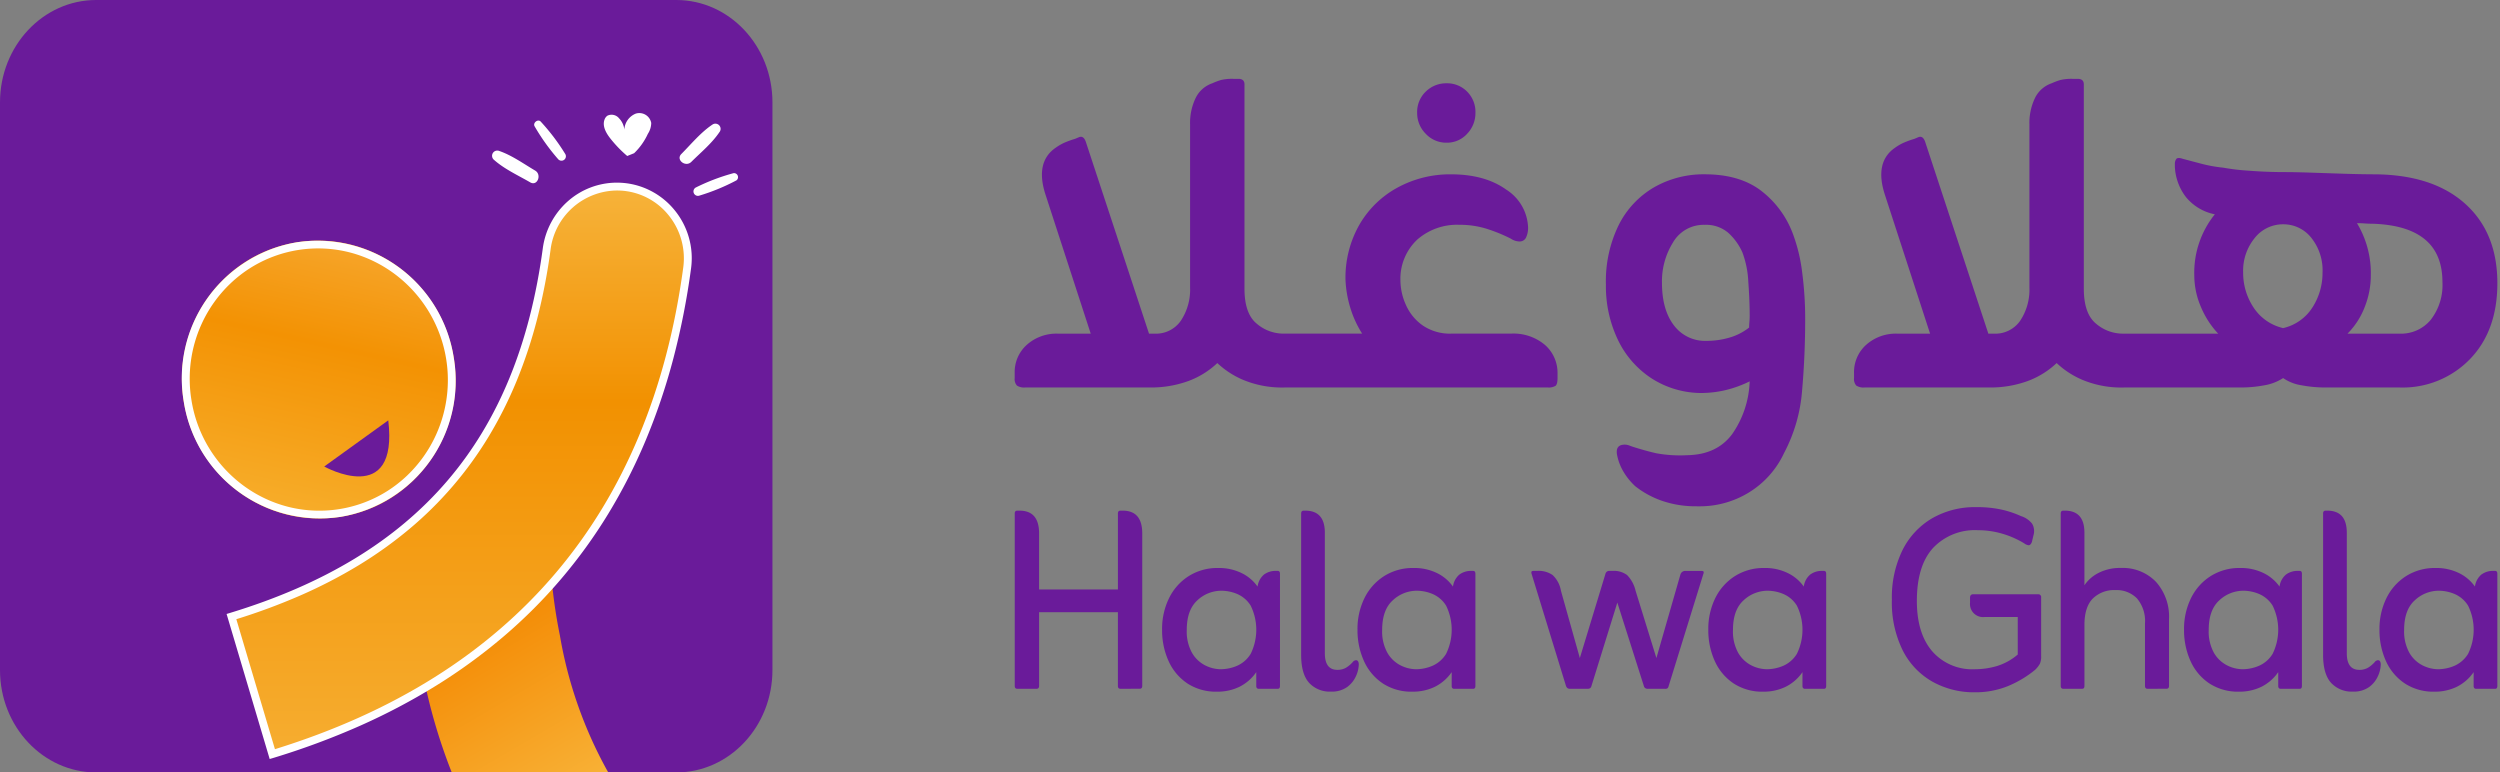 <svg xmlns="http://www.w3.org/2000/svg" xmlns:xlink="http://www.w3.org/1999/xlink" width="475.506" height="146.919" viewBox="0 0 475.506 146.919">
  <rect x="0" y="0" width="475.506" height="146.919" fill="#808080" stroke="none"/>
  <defs>
    <linearGradient id="linear-gradient" x1="0.683" y1="0.318" x2="1" y2="1" gradientUnits="objectBoundingBox">
      <stop offset="0" stop-color="#f48d07"/>
      <stop offset="1" stop-color="#f8b136"/>
    </linearGradient>
    <linearGradient id="linear-gradient-2" x1="0.5" x2="0.5" y2="1" gradientUnits="objectBoundingBox">
      <stop offset="0" stop-color="#f6b33b"/>
      <stop offset="0.381" stop-color="#f29101"/>
      <stop offset="1" stop-color="#f6ad30"/>
    </linearGradient>
    <linearGradient id="linear-gradient-3" x1="0.954" y1="0.669" x2="0.045" y2="0.314" gradientUnits="objectBoundingBox">
      <stop offset="0" stop-color="#f6a428"/>
      <stop offset="0.366" stop-color="#f39203"/>
      <stop offset="1" stop-color="#f7ad2a"/>
    </linearGradient>
  </defs>
  <g id="h-logo" transform="translate(-145 -783)">
    <g id="Group_1663" data-name="Group 1663" transform="translate(145 783)">
      <path id="bg" d="M128.621,146.919H18.3C8.192,146.919,0,138.2,0,127.44V19.479C0,8.721,8.192,0,18.3,0H128.621c10.105,0,18.3,8.721,18.3,19.479V127.44c0,10.758-8.192,19.479-18.3,19.479" fill="#6a1b9a"/>
      <path id="body" d="M200.188,234.072a154.469,154.469,0,0,0,1.711,21.112c.366,2.415.733,4.829,1.283,7.182a106.24,106.24,0,0,0,5.561,19.254H238.5a81.161,81.161,0,0,1-9.166-26,98.908,98.908,0,0,1-1.772-13.249c-.245-2.848-.366-5.758-.428-8.792Z" transform="translate(-122.842 -134.76)" fill="url(#linear-gradient)"/>
      <g id="hands" transform="translate(43.098 34.74)">
        <path id="hand" d="M129.2,191.826l-7.77-26.154c35.736-10.9,55.022-33.265,59.955-69.932A13.482,13.482,0,1,1,208.1,99.36C201.7,146.718,175.214,177.791,129.2,191.826Z" transform="translate(-120.499 -83.134)" fill="url(#linear-gradient-2)"/>
        <path id="hand-border" d="M127.43,191.741l-8.195-27.586.709-.216c35.647-10.869,54.532-32.9,59.433-69.317a14.54,14.54,0,0,1,4.741-8.942,14.069,14.069,0,0,1,9.341-3.564c.224,0,.451.005.675.016a14.011,14.011,0,0,1,5.747,1.524,14.227,14.227,0,0,1,4.481,3.588,14.422,14.422,0,0,1,3.214,11.2,141.666,141.666,0,0,1-3.358,17.085,118.806,118.806,0,0,1-5.25,15.557,104.4,104.4,0,0,1-7.138,14.015,96.834,96.834,0,0,1-19.911,23.34,105.308,105.308,0,0,1-12.749,9.295,120.376,120.376,0,0,1-14.593,7.7,144.017,144.017,0,0,1-16.426,6.092Zm-6.342-26.592,7.344,24.723c45.216-14.029,71.343-44.854,77.662-91.631A13,13,0,0,0,203.213,88.2a12.569,12.569,0,0,0-9.151-4.577c-.2-.01-.4-.014-.6-.014a12.856,12.856,0,0,0-12.6,11.211,113.474,113.474,0,0,1-2.544,13.173,90.873,90.873,0,0,1-3.93,11.876,77.141,77.141,0,0,1-5.344,10.607,70.4,70.4,0,0,1-15.024,17.5,78.834,78.834,0,0,1-9.715,6.946,93.881,93.881,0,0,1-11.206,5.784A117.32,117.32,0,0,1,121.088,165.149Z" transform="translate(-119.235 -82.116)" fill="#fff"/>
      </g>
      <g id="spark" transform="translate(93.597 21.511)">
        <path id="spark-4" d="M336.766,77.815a38.672,38.672,0,0,0-7.141,2.706.846.846,0,0,0,.618,1.573,38.721,38.721,0,0,0,7.065-2.908.77.77,0,0,0-.542-1.372" transform="translate(-290.823 -66.396)" fill="#fff"/>
        <path id="spark-3" d="M330.507,57.161a.99.99,0,0,0-1.354-1.406c-2.226,1.484-4.032,3.7-5.921,5.6-1.1,1.1.807,2.581,1.895,1.5,1.826-1.814,3.944-3.549,5.38-5.7" transform="translate(-287.238 -53.573)" fill="#fff"/>
        <path id="spark-2" d="M257.589,55.283a39.49,39.49,0,0,0,4.476,6.254.84.84,0,0,0,1.332-1.022,39.447,39.447,0,0,0-4.647-6.126c-.529-.531-1.507.239-1.161.894" transform="translate(-249.514 -52.788)" fill="#fff"/>
        <path id="spark-1" d="M239.938,67.759a.994.994,0,0,0-.977,1.7c2,1.779,4.6,2.953,6.906,4.291,1.343.778,2.241-1.475.923-2.25-2.212-1.3-4.426-2.907-6.851-3.738" transform="translate(-238.601 -60.568)" fill="#fff"/>
        <path id="heart" d="M294.587,58.477a12.032,12.032,0,0,0,2.616-3.685,3.872,3.872,0,0,0,.641-2.068,2.3,2.3,0,0,0-2.941-1.779,3.463,3.463,0,0,0-2.173,3.042,3.622,3.622,0,0,0-1.015-2.161,1.825,1.825,0,0,0-2.208-.485,1.538,1.538,0,0,0-.552.753c-.451,1.234.31,2.565,1.122,3.593a23.4,23.4,0,0,0,3.2,3.318" transform="translate(-267.575 -50.846)" fill="#fff"/>
      </g>
      <g id="head" transform="translate(30.792 42.007)">
        <ellipse id="head-2" data-name="head" cx="26.441" cy="26.018" rx="26.441" ry="26.018" transform="translate(8.273 60.372) rotate(-99)" fill="url(#linear-gradient-3)"/>
        <path id="mouth" d="M163.134,197.757s14.174,7.952,12.182-8.783Z" transform="translate(-132.257 -151.033)" fill="#6a1b9a"/>
        <path id="head-border" d="M26.441,1.493A25.062,25.062,0,0,0,8.792,8.685a24.805,24.805,0,0,0-3.045,3.631,24.4,24.4,0,0,0-2.3,4.164,24.226,24.226,0,0,0,0,19.075,24.4,24.4,0,0,0,2.3,4.164,24.885,24.885,0,0,0,6.738,6.629,25.185,25.185,0,0,0,31.606-3,24.8,24.8,0,0,0,3.045-3.631,24.4,24.4,0,0,0,2.3-4.164,24.226,24.226,0,0,0,0-19.075,24.4,24.4,0,0,0-2.3-4.164A24.885,24.885,0,0,0,40.4,5.687,25.1,25.1,0,0,0,26.441,1.493m0-1.493A26.232,26.232,0,0,1,52.883,26.018,26.232,26.232,0,0,1,26.441,52.036,26.232,26.232,0,0,1,0,26.018,26.232,26.232,0,0,1,26.441,0Z" transform="translate(8.273 60.372) rotate(-99)" fill="#fff"/>
      </g>
    </g>
    <path id="Union_22" data-name="Union 22" d="M7028.577,8783.669a14.185,14.185,0,0,1-5.666-5.941,20.653,20.653,0,0,1-2.073-9.72,20.414,20.414,0,0,1,1.981-9.292,14.547,14.547,0,0,1,5.605-6.094,16.278,16.278,0,0,1,8.5-2.163,21.761,21.761,0,0,1,4.722.457,18.5,18.5,0,0,1,3.749,1.249,4.267,4.267,0,0,1,2.131,1.463,2.794,2.794,0,0,1,.244,2.194l-.306,1.279c-.161.4-.364.608-.608.608a1.761,1.761,0,0,1-.853-.365,17.294,17.294,0,0,0-4.144-1.828,16.436,16.436,0,0,0-4.691-.67,10.916,10.916,0,0,0-8.5,3.382q-3.078,3.381-3.077,10.085,0,6.154,2.925,9.567a10.107,10.107,0,0,0,8.1,3.411,14.864,14.864,0,0,0,4.205-.609,10.984,10.984,0,0,0,3.961-2.193v-7.13h-6.338a2.482,2.482,0,0,1-2.741-2.681v-.976q0-.669.608-.67h12.31a.539.539,0,0,1,.609.61v11.21a3.2,3.2,0,0,1-.244,1.4,4.787,4.787,0,0,1-.914,1.158,20.246,20.246,0,0,1-5.21,3.107,16.368,16.368,0,0,1-6.246,1.158A16.181,16.181,0,0,1,7028.577,8783.669Zm89.788.3a10.042,10.042,0,0,1-3.565-4.263,14.126,14.126,0,0,1-1.219-5.911,13.263,13.263,0,0,1,1.341-6.064,10.342,10.342,0,0,1,3.747-4.172,10.2,10.2,0,0,1,5.576-1.525,9.761,9.761,0,0,1,4.478.976,7.971,7.971,0,0,1,3.017,2.559,3.6,3.6,0,0,1,1.219-2.283,3.691,3.691,0,0,1,2.316-.7h.3c.283,0,.426.184.426.55v21.327c0,.366-.143.55-.426.55h-3.6c-.323,0-.486-.184-.486-.55v-2.619a8.471,8.471,0,0,1-3.229,2.8,9.518,9.518,0,0,1-4.205.914A9.921,9.921,0,0,1,7118.365,8783.972Zm1.92-15.78q-2.013,1.828-2.012,5.606a8.336,8.336,0,0,0,1.006,4.387,6.071,6.071,0,0,0,2.5,2.376,6.657,6.657,0,0,0,2.956.731,8.051,8.051,0,0,0,3.077-.64,5.732,5.732,0,0,0,2.62-2.285,10.392,10.392,0,0,0,0-9.171,5.625,5.625,0,0,0-2.59-2.225,7.866,7.866,0,0,0-2.925-.61A6.674,6.674,0,0,0,7120.285,8768.191Zm-15.905,15.691q-1.523-1.677-1.522-5.333v-26.872c0-.364.161-.549.486-.549h.306q3.716,0,3.716,4.2v22.912q0,3.168,2.377,3.169a3.179,3.179,0,0,0,1.645-.4,5.565,5.565,0,0,0,1.28-1.068.836.836,0,0,1,.608-.363.436.436,0,0,1,.428.243,1.205,1.205,0,0,1,.122.548,5.69,5.69,0,0,1-.519,2.194,5.192,5.192,0,0,1-1.676,2.1,5,5,0,0,1-3.107.883A5.324,5.324,0,0,1,7104.38,8783.883Zm-23.185.089a10.028,10.028,0,0,1-3.565-4.263,14.126,14.126,0,0,1-1.22-5.911,13.263,13.263,0,0,1,1.342-6.064,10.34,10.34,0,0,1,3.746-4.172,10.2,10.2,0,0,1,5.576-1.525,9.768,9.768,0,0,1,4.479.976,7.99,7.99,0,0,1,3.018,2.559,3.586,3.586,0,0,1,1.219-2.283,3.681,3.681,0,0,1,2.314-.7h.3c.285,0,.426.184.426.55v21.327c0,.366-.141.55-.426.55h-3.594c-.326,0-.488-.184-.488-.55v-2.619a8.471,8.471,0,0,1-3.229,2.8,9.512,9.512,0,0,1-4.205.914A9.917,9.917,0,0,1,7081.2,8783.972Zm1.919-15.78q-2.011,1.828-2.011,5.606a8.346,8.346,0,0,0,1,4.387,6.074,6.074,0,0,0,2.5,2.376,6.658,6.658,0,0,0,2.957.731,8.034,8.034,0,0,0,3.075-.64,5.734,5.734,0,0,0,2.621-2.285,10.392,10.392,0,0,0,0-9.171,5.628,5.628,0,0,0-2.589-2.225,7.876,7.876,0,0,0-2.927-.61A6.674,6.674,0,0,0,7083.114,8768.191Zm-92.407,15.78a10.049,10.049,0,0,1-3.565-4.263,14.126,14.126,0,0,1-1.218-5.911,13.262,13.262,0,0,1,1.34-6.064,10.338,10.338,0,0,1,3.748-4.172,10.19,10.19,0,0,1,5.575-1.525,9.768,9.768,0,0,1,4.479.976,7.986,7.986,0,0,1,3.017,2.559,3.6,3.6,0,0,1,1.219-2.283,3.681,3.681,0,0,1,2.314-.7h.3q.428,0,.428.55v21.327q0,.549-.428.55h-3.594q-.488,0-.488-.55v-2.619a8.459,8.459,0,0,1-3.23,2.8,9.511,9.511,0,0,1-4.2.914A9.919,9.919,0,0,1,6990.707,8783.972Zm1.919-15.78q-2.011,1.828-2.011,5.606a8.365,8.365,0,0,0,1,4.387,6.079,6.079,0,0,0,2.5,2.376,6.661,6.661,0,0,0,2.956.731,8.059,8.059,0,0,0,3.078-.64,5.734,5.734,0,0,0,2.619-2.285,10.392,10.392,0,0,0,0-9.171,5.623,5.623,0,0,0-2.589-2.225,7.874,7.874,0,0,0-2.925-.61A6.679,6.679,0,0,0,6992.626,8768.191Zm-68.643,15.78a10.042,10.042,0,0,1-3.565-4.263,14.126,14.126,0,0,1-1.22-5.911,13.275,13.275,0,0,1,1.341-6.064,10.347,10.347,0,0,1,3.749-4.172,10.19,10.19,0,0,1,5.575-1.525,9.781,9.781,0,0,1,4.479.976,7.983,7.983,0,0,1,3.016,2.559,3.6,3.6,0,0,1,1.219-2.283,3.681,3.681,0,0,1,2.314-.7h.306q.426,0,.427.55v21.327q0,.549-.427.55H6937.6c-.326,0-.488-.184-.488-.55v-2.619a8.464,8.464,0,0,1-3.229,2.8,9.509,9.509,0,0,1-4.205.914A9.917,9.917,0,0,1,6923.983,8783.972Zm1.919-15.78q-2.011,1.828-2.011,5.606a8.355,8.355,0,0,0,1.006,4.387,6.058,6.058,0,0,0,2.5,2.376,6.65,6.65,0,0,0,2.955.731,8.051,8.051,0,0,0,3.077-.64,5.725,5.725,0,0,0,2.619-2.285,10.392,10.392,0,0,0,0-9.171,5.618,5.618,0,0,0-2.589-2.225,7.866,7.866,0,0,0-2.925-.61A6.679,6.679,0,0,0,6925.9,8768.191Zm-15.9,15.691q-1.523-1.677-1.522-5.333v-26.872c0-.364.162-.549.487-.549h.3q3.719,0,3.719,4.2v22.912q0,3.168,2.375,3.169a3.186,3.186,0,0,0,1.646-.4,5.557,5.557,0,0,0,1.278-1.068.839.839,0,0,1,.61-.363.431.431,0,0,1,.426.243,1.193,1.193,0,0,1,.122.548,5.72,5.72,0,0,1-.517,2.194,5.2,5.2,0,0,1-1.676,2.1,5.008,5.008,0,0,1-3.108.883A5.326,5.326,0,0,1,6910,8783.883Zm-23.186.089a10.044,10.044,0,0,1-3.563-4.263,14.1,14.1,0,0,1-1.22-5.911,13.238,13.238,0,0,1,1.342-6.064,10.335,10.335,0,0,1,3.747-4.172,10.187,10.187,0,0,1,5.574-1.525,9.775,9.775,0,0,1,4.479.976,7.968,7.968,0,0,1,3.016,2.559,3.6,3.6,0,0,1,1.219-2.283,3.691,3.691,0,0,1,2.316-.7h.3q.428,0,.428.55v21.327q0,.549-.428.55h-3.595q-.488,0-.488-.55v-2.619a8.464,8.464,0,0,1-3.229,2.8,9.5,9.5,0,0,1-4.2.914A9.928,9.928,0,0,1,6886.813,8783.972Zm1.919-15.78q-2.008,1.828-2.011,5.606a8.355,8.355,0,0,0,1.006,4.387,6.082,6.082,0,0,0,2.5,2.376,6.654,6.654,0,0,0,2.955.731,8.047,8.047,0,0,0,3.077-.64,5.73,5.73,0,0,0,2.619-2.285,10.392,10.392,0,0,0,0-9.171,5.621,5.621,0,0,0-2.588-2.225,7.87,7.87,0,0,0-2.925-.61A6.683,6.683,0,0,0,6888.731,8768.191Zm180.733,16.819c-.326,0-.487-.184-.487-.55v-11.882a6.622,6.622,0,0,0-1.524-4.755,5.4,5.4,0,0,0-4.082-1.583,5.787,5.787,0,0,0-4.327,1.614q-1.583,1.614-1.583,5.029v11.576q0,.549-.428.55h-3.595q-.488,0-.487-.55v-32.783c0-.364.162-.549.487-.549h.3q3.719,0,3.719,4.2v9.994a7.1,7.1,0,0,1,2.68-2.347,8.957,8.957,0,0,1,4.267-.944,8.76,8.76,0,0,1,6.643,2.619,9.918,9.918,0,0,1,2.5,7.13v12.676q0,.549-.488.55Zm-95.119,0a.67.67,0,0,1-.671-.489l-5.058-15.905-4.936,15.905a.636.636,0,0,1-.608.489H6959.6a.727.727,0,0,1-.457-.123,1.068,1.068,0,0,1-.274-.366l-6.581-21.449q-.123-.488.366-.488h.791a4.613,4.613,0,0,1,2.863.793,5.269,5.269,0,0,1,1.585,2.984l3.595,12.8,4.875-16.024a.718.718,0,0,1,.732-.55h.608a4.227,4.227,0,0,1,2.773.793,6.306,6.306,0,0,1,1.614,2.984l3.961,12.8,4.57-15.9a.947.947,0,0,1,.975-.672h3.047q.548,0,.365.488l-6.642,21.449a.776.776,0,0,1-.183.366.713.713,0,0,1-.487.123Zm-100.237,0q-.488,0-.487-.55v-14.015h-14.99v14.015c0,.366-.162.55-.488.55h-3.655q-.488,0-.488-.55v-32.783c0-.364.163-.549.488-.549h.426q3.719,0,3.718,4.327v10.664h14.99v-14.442c0-.364.162-.549.487-.549h.426q3.719,0,3.717,4.327v29c0,.366-.161.55-.487.55Zm109.65-34.714a19.561,19.561,0,0,1-6.705-1.058,17.543,17.543,0,0,1-5.016-2.744,12.217,12.217,0,0,1-2.27-2.8,9.963,9.963,0,0,1-1.214-3.223q-.316-1.9,1.479-1.9a2.349,2.349,0,0,1,.844.16q.422.158.739.265,2.322.735,4.381,1.214a25.335,25.335,0,0,0,5.967.369q5.594-.107,8.5-4.014a18.6,18.6,0,0,0,3.324-10.029,21.841,21.841,0,0,1-4.908,1.742,20.881,20.881,0,0,1-4.275.476,17.624,17.624,0,0,1-9.5-2.8,18.017,18.017,0,0,1-6.389-7.336,23.521,23.521,0,0,1-2.271-10.454,24.267,24.267,0,0,1,2.482-11.455,17.2,17.2,0,0,1,6.758-7.127,19,19,0,0,1,9.554-2.428q6.442,0,10.5,2.956a18.345,18.345,0,0,1,6.179,8.131,31.527,31.527,0,0,1,1.846,7.5,67.215,67.215,0,0,1,.582,8.974q0,6.864-.582,13.517a30.406,30.406,0,0,1-3.43,11.931,17.392,17.392,0,0,1-6.758,7.548,17.8,17.8,0,0,1-9.418,2.592C6984.026,8750.3,6983.894,8750.3,6983.759,8750.3Zm-4.54-50.2a13.954,13.954,0,0,0-2.113,7.655q0,5.172,2.271,8.128a7.372,7.372,0,0,0,6.177,2.956,15.317,15.317,0,0,0,4.436-.634,10.844,10.844,0,0,0,3.694-1.9c0-.354.019-.7.052-1.057a11.462,11.462,0,0,0,.053-1.161q0-2.958-.263-6.494a18.234,18.234,0,0,0-1.108-5.543,11.006,11.006,0,0,0-2.745-3.8,6.485,6.485,0,0,0-4.436-1.479A6.724,6.724,0,0,0,6979.219,8700.093Zm124.056,27.607a24.234,24.234,0,0,1-4.539-.422,8.375,8.375,0,0,1-3.483-1.371,9.3,9.3,0,0,1-3.539,1.371,23.966,23.966,0,0,1-4.592.422h-22.066a19.274,19.274,0,0,1-7.918-1.426,16.548,16.548,0,0,1-4.962-3.219,16.17,16.17,0,0,1-5.544,3.431,20.668,20.668,0,0,1-7.337,1.214h-23.651a2.483,2.483,0,0,1-1.583-.369,1.854,1.854,0,0,1-.423-1.424v-.951a6.96,6.96,0,0,1,2.323-5.385,8.453,8.453,0,0,1,5.912-2.11h6.23l-8.554-26.291q-2.111-6.337,1.9-9.079a9.766,9.766,0,0,1,1.53-.9,17.747,17.747,0,0,1,2.166-.791l.738-.315c.563-.213.985.07,1.267.845l12.036,36.531h1.057a5.753,5.753,0,0,0,5.015-2.482A10.671,10.671,0,0,0,7047,8708.7v-31.041a10.9,10.9,0,0,1,1.057-5.016,5.5,5.5,0,0,1,3.166-2.8,12.749,12.749,0,0,1,1.69-.633,9.225,9.225,0,0,1,2.323-.212h.949c.774,0,1.161.351,1.161,1.057v38.854q0,4.75,2.323,6.651a7.84,7.84,0,0,0,5.067,1.9H7082.9a16.973,16.973,0,0,1-3.274-5.069,15.134,15.134,0,0,1-1.267-6.017,17.683,17.683,0,0,1,3.906-11.614,9.446,9.446,0,0,1-5.49-3.274,10.209,10.209,0,0,1-2.112-5.807v-.527a1.509,1.509,0,0,1,.265-.9c.177-.246.58-.263,1.214-.053q1.585.422,3.589.951a26.709,26.709,0,0,0,4.119.739,41.59,41.59,0,0,0,4.91.579q3.431.265,6.809.265,1.9,0,5.015.105t6.389.212q3.272.1,5.807.105,10.982.107,17.1,5.6t6.124,15.1q0,9.079-5.226,14.462a17.8,17.8,0,0,1-13.356,5.385Zm8.658-21.325a16.336,16.336,0,0,1-1.161,6.017,14.613,14.613,0,0,1-3.273,5.069h9.925a7.334,7.334,0,0,0,5.912-2.64,10.811,10.811,0,0,0,2.218-7.181q0-10.663-13.3-11.086c-.493,0-.969-.017-1.426-.053s-.968-.053-1.53-.053A18.345,18.345,0,0,1,7111.933,8706.375Zm-22.065-7.129a9.788,9.788,0,0,0-2.218,6.6,11.874,11.874,0,0,0,1.953,6.6,9.188,9.188,0,0,0,5.649,3.959,8.975,8.975,0,0,0,5.595-3.959,12.114,12.114,0,0,0,1.9-6.6,9.877,9.877,0,0,0-2.165-6.652,6.744,6.744,0,0,0-5.33-2.534A6.843,6.843,0,0,0,7089.867,8699.246ZM6907.212,8727.7h-1.795a19.274,19.274,0,0,1-7.918-1.426,16.567,16.567,0,0,1-4.963-3.219,16.161,16.161,0,0,1-5.544,3.431,20.662,20.662,0,0,1-7.336,1.214H6856a2.48,2.48,0,0,1-1.583-.369,1.854,1.854,0,0,1-.423-1.424v-.951a6.96,6.96,0,0,1,2.323-5.385,8.453,8.453,0,0,1,5.912-2.11h6.229l-8.552-26.291q-2.111-6.337,1.9-9.079a9.73,9.73,0,0,1,1.531-.9,17.785,17.785,0,0,1,2.165-.791l.739-.315c.563-.213.985.07,1.267.845l12.036,36.531h1.056a5.754,5.754,0,0,0,5.016-2.482,10.671,10.671,0,0,0,1.74-6.281v-31.041a10.907,10.907,0,0,1,1.057-5.016,5.5,5.5,0,0,1,3.167-2.8,12.706,12.706,0,0,1,1.691-.633,9.211,9.211,0,0,1,2.322-.212h.949c.774,0,1.161.351,1.161,1.057v38.854q0,4.75,2.323,6.651a7.838,7.838,0,0,0,5.067,1.9h14.992a19.851,19.851,0,0,1-2.27-4.963,21.342,21.342,0,0,1-.9-5.279,20.312,20.312,0,0,1,2.692-10.559,18.636,18.636,0,0,1,7.285-7.021,20.882,20.882,0,0,1,10.083-2.48q6.442,0,10.5,2.9a8.908,8.908,0,0,1,4.171,7.23,4.313,4.313,0,0,1-.369,1.849,1.331,1.331,0,0,1-1.319.792,3.015,3.015,0,0,1-1.584-.527,30.036,30.036,0,0,0-4.171-1.743,17.173,17.173,0,0,0-5.649-.9,11.483,11.483,0,0,0-7.972,2.8,10.217,10.217,0,0,0-3.22,7.761,11.507,11.507,0,0,0,1.057,4.7,9.369,9.369,0,0,0,3.22,3.908,9.2,9.2,0,0,0,5.437,1.53h11.3a9.282,9.282,0,0,1,6.494,2.163,7.047,7.047,0,0,1,2.375,5.438v.846q0,1.16-.37,1.476a2.517,2.517,0,0,1-1.53.317Zm24.971-48.25a5.561,5.561,0,0,1-1.639-4.01,5.346,5.346,0,0,1,1.639-4.014,5.487,5.487,0,0,1,3.958-1.583,5.312,5.312,0,0,1,3.906,1.583,5.435,5.435,0,0,1,1.584,4.014,5.656,5.656,0,0,1-1.584,4.01,5.145,5.145,0,0,1-3.906,1.69A5.31,5.31,0,0,1,6932.183,8679.45Z" transform="translate(-6515.999 -7871)" fill="#6a1b9a" stroke="rgba(0,0,0,0)" stroke-miterlimit="10" stroke-width="1"/>
  </g>
</svg>
